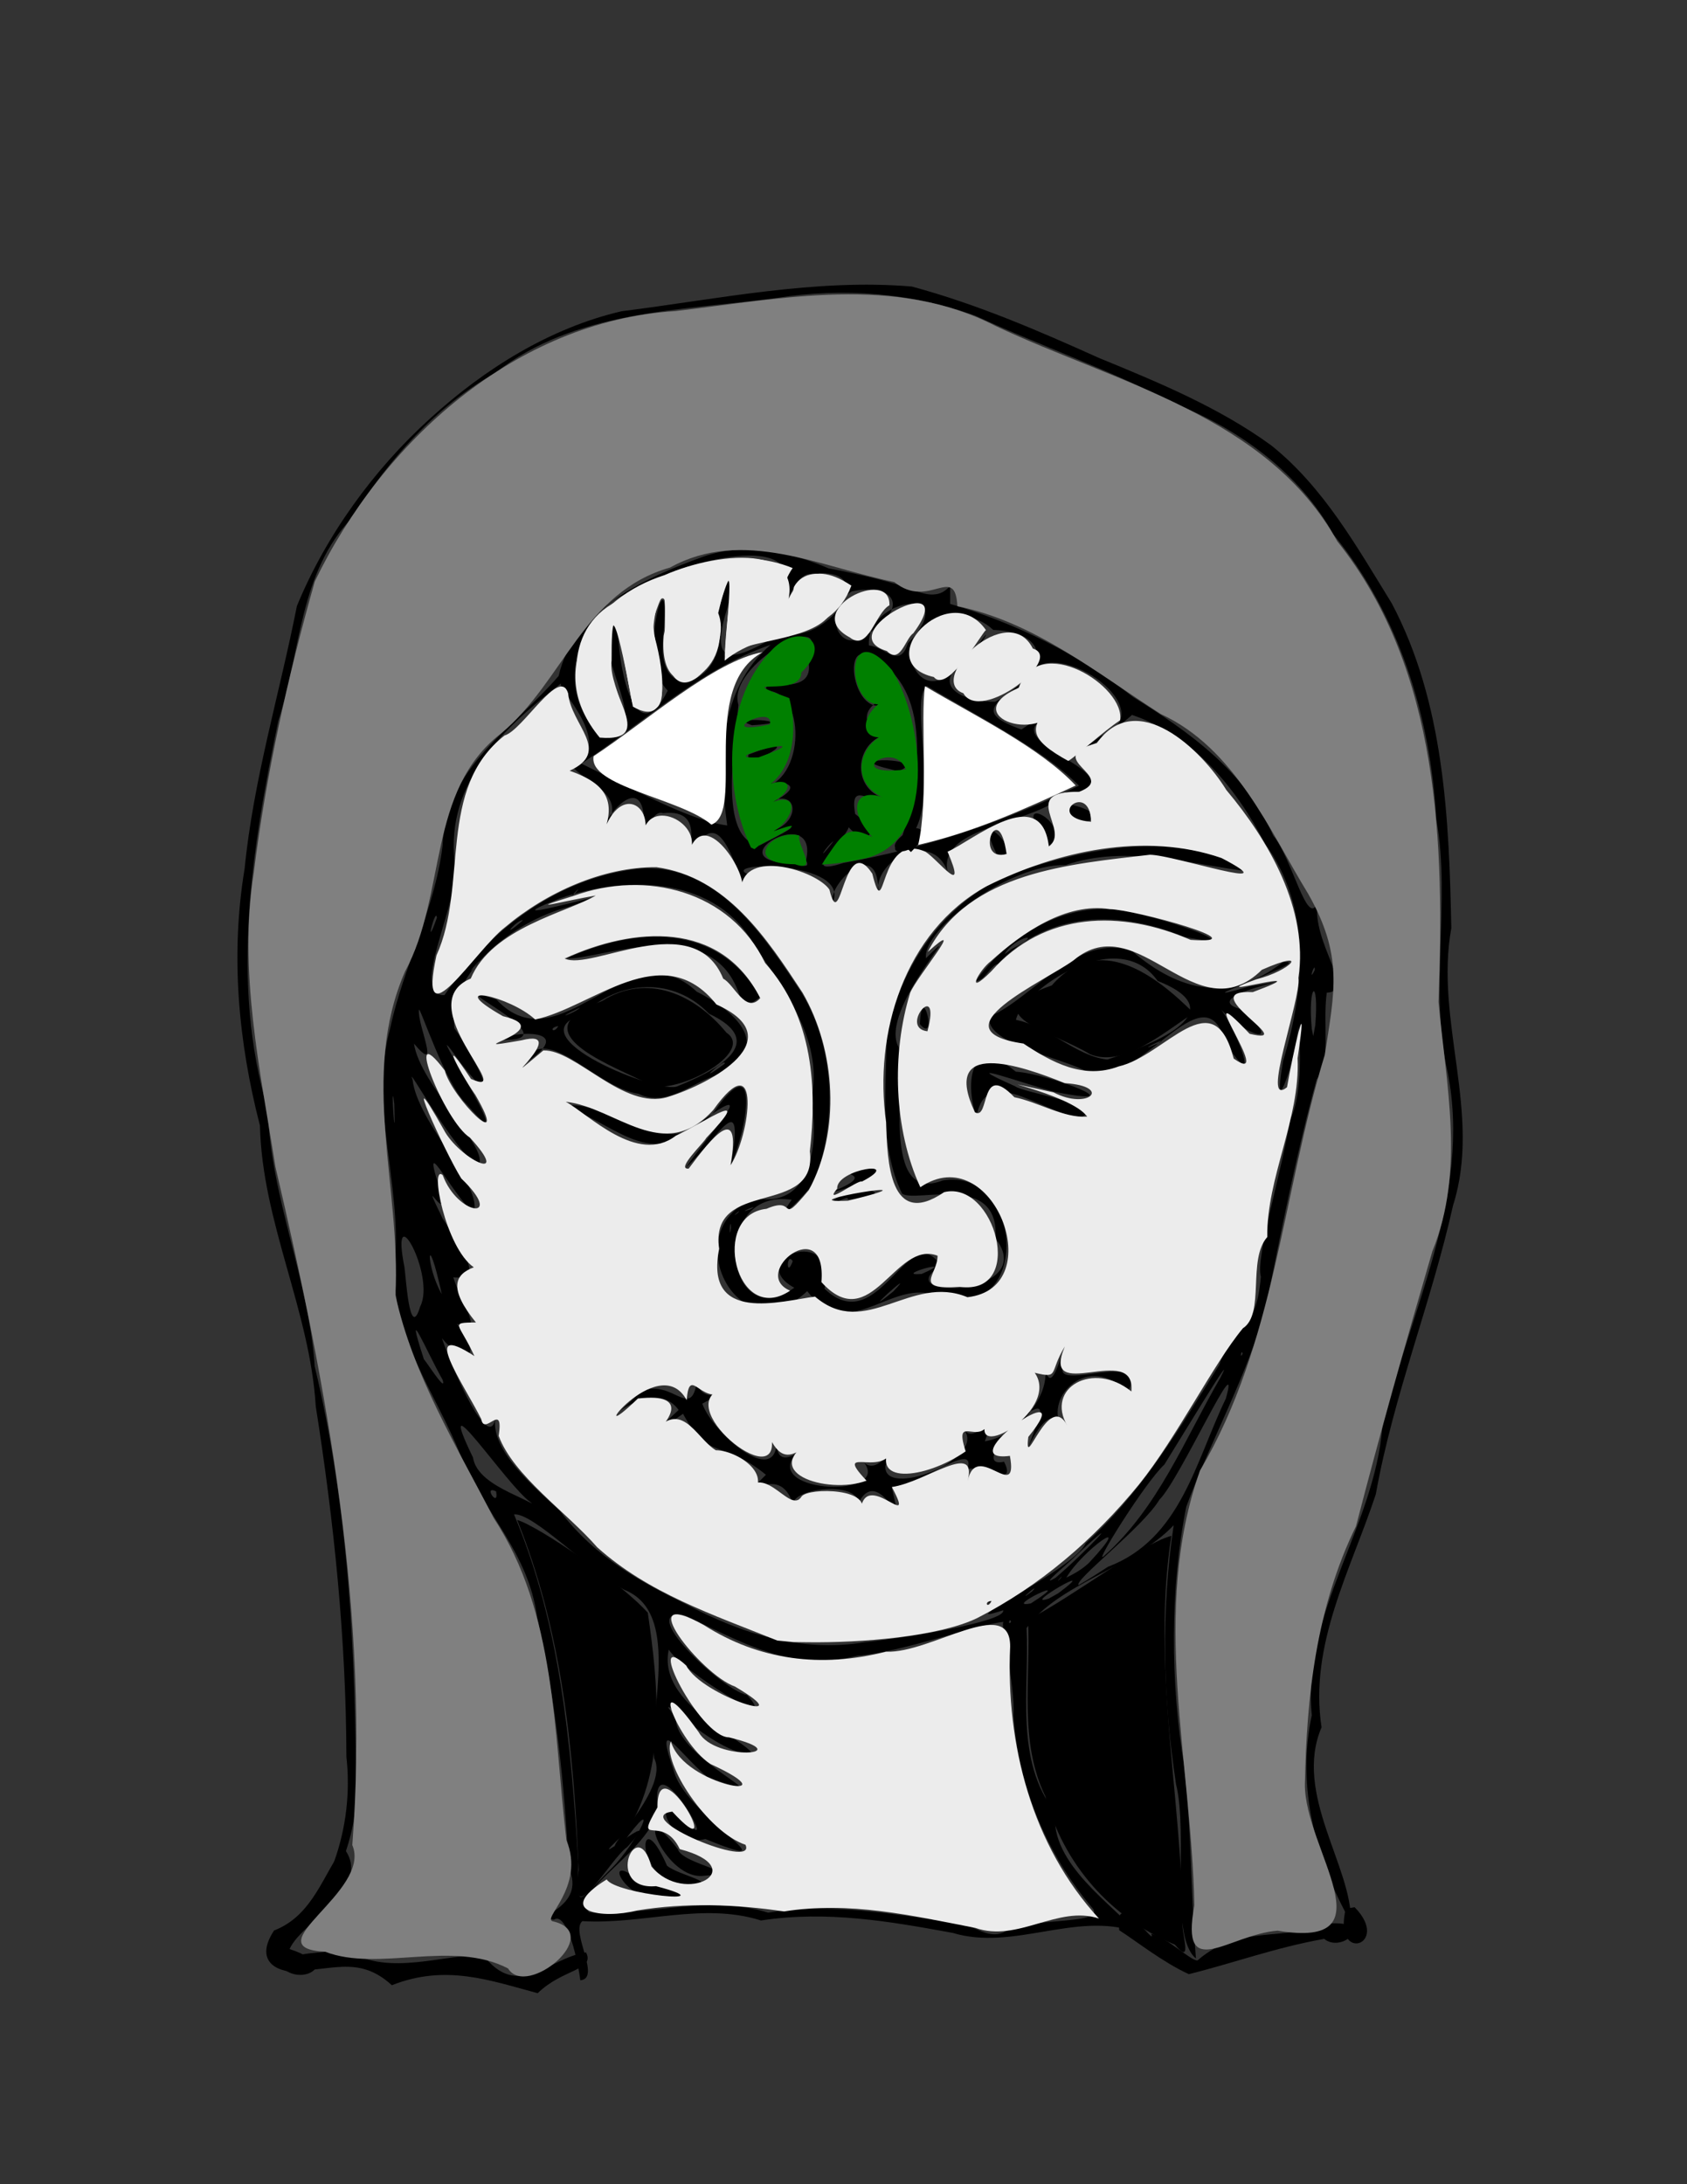 <?xml version="1.0" encoding="UTF-8" standalone="no"?>
<svg
   xmlns:dc="http://purl.org/dc/elements/1.1/"
   xmlns:cc="http://creativecommons.org/ns#"
   xmlns:rdf="http://www.w3.org/1999/02/22-rdf-syntax-ns#"
   xmlns:svg="http://www.w3.org/2000/svg"
   xmlns="http://www.w3.org/2000/svg"
   xmlns:sodipodi="http://sodipodi.sourceforge.net/DTD/sodipodi-0.dtd"
   xmlns:inkscape="http://www.inkscape.org/namespaces/inkscape"
   version="1.1"
   id="svg10"
   width="8.5in"
   height="11in"
   viewBox="0 0 816 1056"
   sodipodi:docname="seer.svg"
   inkscape:version="1.0 (4035a4fb49, 2020-05-01)">
  <rect x="0" y="0" width="816" height="1056" fill="#333333" stroke="none"/>
  <defs
     id="defs14" />
  <sodipodi:namedview
     inkscape:document-rotation="0"
     pagecolor="#ffffff"
     bordercolor="#666666"
     borderopacity="1"
     objecttolerance="10"
     gridtolerance="10"
     guidetolerance="10"
     inkscape:pageopacity="0"
     inkscape:pageshadow="2"
     inkscape:window-width="1080"
     inkscape:window-height="1826"
     id="namedview12"
     showgrid="false"
     inkscape:pagecheckerboard="true"
     units="in"
     inkscape:zoom="0.78671482"
     inkscape:cx="456.68358"
     inkscape:cy="698.55459"
     inkscape:window-x="-11"
     inkscape:window-y="-11"
     inkscape:window-maximized="1"
     inkscape:current-layer="g18" />
  <g
     inkscape:groupmode="layer"
     inkscape:label="Image"
     id="g18">
    <path
       d="m 280.699,957.42 c -1.876,-13.819 -7.218,-33.05 -12.731,-29.313 -13.252,-1.557 16.531,-4.98 7.032,-25.303 -1.81,-40.542 -6.444,-81.291 -15.162,-120.867 -4.391,-31.989 -25.462,-49.707 -37.043,-78.298 -12.205,-30.811 -34.255,-58.06 -31.732,-93.388 3.232,-38.233 -12.75,-75.791 -2.193,-113.671 6.26,-29.168 21.44,-56.741 25.213,-87.734 1.239,-38.033 34.371,-56.692 56.14,-82.048 7.124,-31.742 42.071,-47.72 70.308,-57.789 19.721,-6.91 41.763,-2.156 60.297,5.784 16.43,3.007 36.63,8.202 42.532,10.992 17.785,7.097 16.209,-12.064 16.225,6.178 32.26,9.554 61.73,24.094 88.438,45.008 26.701,16.538 54.692,36.212 67.786,66.979 9.109,10.703 16.712,45.466 21.442,32.285 -2.739,19.955 18.923,42.996 4.498,43.713 -2.098,15.713 2.221,33.064 -4.886,41.893 -9.728,35.374 -17.08,73.139 -24.494,109.676 -9.085,33.928 -26.602,64.373 -38.579,96.984 -7.864,39.245 -7.755,84.673 -0.909,125.928 3.448,30.705 3.096,61.656 5.594,92.429 -13.079,-10.78 -3.478,-59.679 -9.653,-84.352 -6.359,-41.326 -7.31,-83.681 -1.109,-125.1 -19.696,20.705 -55.929,28.164 -71.16,49.721 1.459,29.929 -5.936,63.861 13.907,89.157 -3.019,24.823 29.27,45.474 38.692,57.635 -28.904,-9.854 -58.929,9.436 -88.311,0.59 -30.545,-5.588 -60.78,-10.883 -92.759,-6.013 -28.251,-8.921 -57.095,2.05 -86.411,0.318 -5.923,5.053 9.354,27.727 -0.973,28.604 z m 205.838,-23.748 c 12.535,-6.952 49.497,-2.921 41.617,-11.446 -21.618,-25.556 -35.767,-58.848 -37.859,-92.49 0.648,-16.558 -6.92,-46.062 -4.774,-45.601 -12.531,1.097 -49.364,14.728 -70.82,16.366 -31.656,8.189 -55.714,-6.487 -83.36,-19.47 -24.637,-4.571 17.319,35.783 29.975,38.471 17.528,19.17 -32.231,-12.364 -37.831,-21.985 -5.751,26.828 37.367,43.315 40.526,50.675 -19.261,0.158 -51.54,-35.984 -37.135,-17.723 -0.821,19.883 57.925,44.009 15.173,28.642 -14.481,-12.462 -26.182,-31.844 -15.65,-1.499 6.953,21.093 59.184,49.559 14.769,31.504 -19.118,5.008 -28.139,-29.333 -6.287,-5.554 10.464,9.479 -19.833,-41.678 -16.869,-10.495 -0.281,19.953 -43.322,41.232 -33.045,51.446 29.249,1.897 58.279,-8.635 86.558,0.183 32.812,-5.09 63.595,1.368 95.184,5.555 6.281,2.332 12.783,7.441 19.827,3.422 z m -165.793,-15.899 c -18.598,3.107 -31.506,-25.551 -9.79,-7.209 8.287,1.774 32.576,7.037 9.79,7.209 z m 10.159,-6.271 c -23.927,-1.073 -22.852,-42.689 -8.264,-9.495 5.732,4.926 28.828,8.842 8.264,9.495 z m 8.474,-4.52 c -19.066,0.754 -33.259,-41.078 -11.533,-13.025 1.992,7.59 34.331,11.52 11.533,13.025 z m -43.546,-3.692 c 12.565,-12.492 24.996,-39.212 4.756,-11.34 -14.341,7.509 24.054,-26.352 15.794,-41.962 -2.216,-24.979 12.944,-70.591 -14.44,-81.372 -16.172,-8.513 -44.091,-37.493 -53.312,-36.425 22.48,53.048 27.538,111.004 31.079,167.907 -0.608,24.719 -0.778,19.697 16.122,3.192 z m 122.266,-109.299 c 18.264,-1.866 68.928,-9.939 67.11,-15.473 -28.106,9.344 34.119,-19.299 39.943,-32.409 26.995,-24.348 45.593,-55.765 64.572,-86.18 8.546,-23.483 17.504,-13.753 20.177,-42.684 -2.799,-8.805 10.018,-50.404 14.236,-76.228 6.268,-12.233 4.606,-39.682 3.854,-44.821 -0.601,14.504 -13.226,50.562 -7.36,16.738 10.696,-35.223 13.791,-74.054 -8.806,-105.204 -13.864,-26.798 -34.671,-52.136 -64.256,-62.077 -10.644,9.622 -44.802,31.968 -15.124,10.187 33.271,-12.138 -26.515,-52.478 -35.606,-27.449 -15.029,11.672 -26.09,15.864 -2.767,24.307 14.067,-9.291 26.661,-20.725 6.915,-2.26 -8.65,12.142 53.888,26.516 12.607,35.089 -18.963,14.286 -62.816,14.313 -54.584,38.502 -5.48,-24.441 -37.393,-9.114 -34.208,8.495 1.051,-29.624 -24.681,-5.032 -21.969,3.75 8.573,-20.19 -54.845,-19.955 -41.181,-13.588 -1.849,22.506 -9.686,-40.616 -25.232,-12.677 -7.477,6.97 7.359,-19.45 -15.683,-16.855 -7.601,-3.126 -14.468,29.313 -9.191,3.206 -0.956,-22.875 -18.75,-3.012 -21.23,7.929 15.934,-19.739 -4.991,-24.27 -12.948,-33.16 21.005,-11.692 -8.61,-38.566 -5.921,-40.759 -27.621,21.243 -55.811,47.71 -51.56,86.189 3.608,17.847 -22.714,64.794 -4.922,64.573 21.896,-31.783 55.801,-57.313 94.846,-61.18 36.945,-2.504 59.764,32.597 77.997,60.194 16.213,26.726 17.044,62.251 6.245,90.679 -2.875,5.631 -21.72,24.07 -11.12,9.247 -39.955,-6.066 -32.699,66.317 1.276,42.528 -24.675,-13.495 20.91,-31.762 14.6,0.427 26.172,25.272 40.956,-35.105 56.2,-11.077 -26.704,16.965 48.377,15.11 26.512,-13.23 2.094,-32.332 -38.554,-16.925 -45.171,-21.613 -11.337,-23.273 -7.534,-51.105 -7.507,-76.428 7.432,-37.32 32.907,-71.669 70.846,-81.638 33.693,-10.392 72.848,-16.645 104.773,2.292 -26.935,-2.98 -59.029,-13.379 -89.09,-3.098 -27.397,-0.498 -69.461,31.383 -67.452,45.007 22.71,-22.567 -23.488,25.263 -13.206,43.107 3.517,16.567 -8.778,76.167 21.269,64.354 38.714,-6.312 43.408,67.191 0.335,57.222 -23.642,-13.378 -44.411,23.585 -65.876,-3.695 -34.084,32.206 -64.241,-31.573 -24.643,-44.827 30.129,4.964 29.527,-33.87 26.536,-47.631 6.156,-27.355 -11.45,-51.296 -26.707,-73.535 -18.445,-34.697 -61.925,-35.375 -94.859,-23.844 -43.713,17.121 50.308,-11.152 3.795,4.176 -25.79,6.806 -58.074,31.423 -54.781,58.577 9.176,12.632 25.735,45.8 2.9,16.561 -25.464,-35.78 34.182,56.444 3.06,20.106 -10.483,-9.718 -22.962,-48.484 -23.101,-45.542 -0.888,6.951 11.077,32.307 -2.396,16.303 2.932,20.208 37.393,51.328 31.084,58.859 -11.87,-6.829 -35.674,-51.116 -31.761,-41.406 2.322,20.889 34.402,51.312 29.51,64.343 -11.048,-9.591 -26.45,-42.098 -15.961,-10.465 4.31,18.208 -11.463,-12.484 0.912,13.073 12.01,18.906 19.33,29.826 5.221,28.609 4.37,13.448 15.567,28.171 1.775,22.496 14.196,18.638 2.106,18.594 -7.264,6.902 6.035,17.769 22.728,54.493 25.752,39.167 -1.622,15.229 17.605,31.735 31.403,44.451 17.03,22.454 39.794,34.654 60.533,44.834 27.127,14.296 55.606,23.628 86.65,18.554 z m 59.378,-18.488 c 2.231,-2.541 3.296,-1.829 0,0 z m -64.737,-42.618 c 13.088,-17.793 -29.5,-14.945 -29.198,-5.337 -7.74,-28.057 -41.8,14.73 -13.052,-14.537 -21.667,-17.631 -27.659,-6.227 -40.098,-29.486 -17.526,12.072 -18.256,13.109 -2.12,-1.85 -14.516,-19.711 -46.418,18.324 -17.831,-9.272 15.201,-5.549 23.564,14.143 26.628,-4.19 3.458,15.664 28.241,-4.236 2.648,10.423 4.681,13.67 35.77,41.241 36.006,17.933 -1.281,25.023 35.298,-18.976 7.596,8.494 -10.468,17.887 52.663,18.932 32.445,-0.391 11.25,16.834 24.829,-27.804 12.529,4.03 -1.543,16.091 48.401,-2.826 38.236,-17.113 8.29,9.127 20.568,-26.105 9.855,5.239 16.635,-2.594 31.448,-22.597 29.07,-35.247 4.209,18.803 11.642,-27.814 9.356,-1.834 -8.13,14.721 42.327,-8.492 30.658,13.264 -19.141,-19.415 -40.192,2.241 -32.145,16.785 -7.763,-18.45 -24.442,33.308 -10.702,-4.222 5.788,-18.451 -36.171,25.364 -16.957,21.118 8.176,16.247 -21.229,-5.118 -19.435,7.603 11.59,-23.3 -25.236,7.006 -34.863,4.986 7.568,30.766 -7.987,-19.844 -18.627,13.606 z m -10.222,-152.072 c 14.075,-11.199 34.304,-2.138 7.525,-0.924 1.135,-3.033 -12.126,5.741 -7.525,0.924 z m 2.677,-5.758 c 21.6,-9.389 -9.368,-6.083 17.297,-10.44 13.361,0.996 -26.272,15.167 -17.297,10.44 z m -73.546,-10.354 c 10.701,-16.037 38.785,-45.714 5.816,-21.1 -23.345,23.07 -42.356,-2.686 -65.338,-8.613 23.286,-5.532 49.201,31.051 73.711,1.967 21.688,-30.869 15.928,8.24 7.696,26.208 6.812,-38.929 -5.741,-13.569 -21.884,1.539 z m 190.166,-24.219 c -21.027,-4.629 -44.818,-25.56 -49.513,-0.67 -5.089,-13.437 -4.478,-41.2 19.027,-21.698 16.311,1.12 59.444,17.789 18.778,9.756 -12.446,-3.176 -51.31,-17.076 -19.06,-2.676 3.252,3.029 47.407,9.687 30.768,15.288 z m -212.96,-11.662 c -20.879,-2.913 -45.885,-36.721 -55.884,-14.031 28.446,-18.547 -5.967,-16.136 -11.443,-12.125 39.034,1.839 -34.974,-30.657 -1.396,-19.396 30.879,33.028 64.303,-34.898 96.821,-3.857 23.595,11.928 37.391,29.974 6.119,41.692 -10.673,4.387 -22.073,13.812 -34.218,7.718 z m 18.964,-3.711 c 17.223,-6.97 45.414,-20.764 15.073,-35.034 -16.824,-17.598 -43.035,-16.792 -61.209,0.517 -33.787,10.303 38.126,38.979 46.136,34.517 z m 22.569,-10.708 c 2.065,-4.296 -16.592,12.144 0,0 z m -80.347,-18.306 c -4.958,0.769 -2.247,4.073 0,0 z m 10.5,-8.946 c -14.881,6.967 -1.884,2.418 0,0 z m 242.933,29.819 c -13.824,-6.31 -47.678,-13.37 -44.739,-25.482 21.162,-9.205 43.019,-41.089 68.972,-31.56 23.113,19.785 47.247,24.961 72.777,5.276 18.276,-2.036 -55.307,23.071 -16.585,11.827 42.283,-7.242 -29.962,4.218 -2.829,11.131 21.149,19.825 -0.252,11.17 -10.262,0.088 7.496,10.493 19.903,42.546 1.938,16.066 -10.256,-38.941 -43.298,27.32 -69.271,12.653 z m 12.161,-4.71 c 18.122,-6.098 63.991,-22.305 24.316,-38.016 -19.773,-27.907 -66.046,5.585 -68.529,18.84 15.854,3.098 29.179,17.604 44.213,19.176 z m 25.318,-8.115 c 5.654,-3.975 -15.162,6.468 0,0 z m -116.03,-9.03 c 1.089,-21.919 8.838,10.555 0,0 z m -87.482,-14.72 c -13.797,-40.073 -69.059,-15.772 -83.314,-17.076 33.729,-15.188 72.863,-17.381 93.503,18.66 -2.926,2.632 -8.169,6.424 -10.19,-1.584 z m 114.584,-6.165 c 13.972,-19.471 38.627,-35.475 62.912,-34.688 13.616,-1.066 77.963,21.014 37.941,13.445 -31.283,-13.039 -65.302,-12.766 -90.163,12.93 -3.795,1.134 -6.821,8.704 -10.69,8.312 z m 17.361,-15.424 c 17.189,-8.754 1.392,-6.251 -3.479,2.548 z m -7.365,-46.002 c -13.371,-27.488 17.276,4.76 0,0 z m 23.67,-6.974 c -18.823,-25.186 15.367,-6.265 1.522,3.143 z m 18.001,-8.347 c -30.264,-17.27 21.768,-3.618 0,0 z m -34.631,386.587 c -0.839,-2.353 -1.672,2.286 0,0 z m 9.577,-8.869 c 24.288,-15.571 -14.64,3.024 0,0 z m 13.251,-4.911 c 22.641,-16.85 -19.164,7.418 -4.551,2.563 z m -12.581,-0.978 c 4.731,-5.211 -9.42,7.133 0,0 z m 36.626,-11.815 c 35.214,-13.347 42.282,-50.856 56.989,-81.281 8.039,-28.09 -22.497,39.583 -32.099,48.812 -7.693,13.085 -41.687,39.17 -39.096,41.338 4.843,-2.781 9.528,-5.823 14.206,-8.869 z m -25.33,5.283 c 14.186,-12.009 36.422,-35.581 9.221,-10.092 -0.528,0.948 -18.843,15.989 -9.221,10.092 z m 2.394,0.32 c 2.226,-3.198 -3.886,4.055 0,0 z m 13.764,-7.524 c 23.535,-25.264 -3.498,-5.795 -10.959,7.161 3.927,-1.925 7.781,-4.101 10.959,-7.161 z m 7.218,-3.276 c 26.319,-23.386 38.995,-56.405 56.303,-86.19 9.253,-17.843 -21.049,32.353 -27.086,41.986 -9.162,8.35 -34.904,49.674 -29.216,44.204 z m -277.426,-26.076 c -11.408,-8.025 -47.835,-63.024 -27.767,-21.552 2.412,15.578 33.13,20.383 33.725,27.202 l -2.658,-2.566 z m -16.587,-5.196 c -6.694,-3.163 1.546,8.604 0,0 z m -25.879,-53.94 c -7.671,-13.518 -19.007,-40.612 -9.013,-9.801 0.1,-0.591 11.262,17.117 9.013,9.801 z m 386.988,-12.714 c -0.682,-2.356 -1.398,3.264 0,0 z m -397.832,-22.698 c 7.721,-14.881 -14.858,-55.408 -7.611,-19.007 0.622,3.381 2.407,36.452 7.611,19.007 z m 228.822,-7.277 c 13.487,-14.125 -19.83,16.112 0,0 z m -218.376,1.301 c -7.487,-34.367 -7.939,-13.624 0,0 z m 232.098,-9.772 c 19.668,-8.521 -15.161,1.262 0,0 z m -62.352,-6.17 c -3.019,-4.871 -3.268,8.933 0,0 z m -29.86,-16.137 c -0.313,-6.897 -1.126,7.673 0,0 z m 3.37,-7.248 c 2.543,-2.93 -4.606,3.502 0,0 z m 6.138,-1.736 c 5.801,-3.374 -8.664,2.973 0,0 z m -172.384,-50.93 c -2.036,-16.192 0.869,27.266 0,0 z m 445.496,-38.025 c 1.956,-23.97 -3.747,-20.323 -1.686,1.803 l 0.714,3.46 z m -0.266,-26.642 c 0.393,-4.891 -3.556,6.951 0,0 z m -404.984,-2.83 c 3.939,-5.853 -8.781,9.314 0,0 z M 211.328,443.713 c -0.503,-5.951 -6.433,18.017 0,0 z m 41.594,1.248 c -2.511,-0.757 -12.403,10.741 0,0 z m 25.572,-13.382 c 4.811,-5.701 -6.418,5.793 0,0 z M 389.884,416.051 c 6.357,-28.247 -42.469,-0.782 -9.635,1.135 -1.303,-3.512 13.335,5.573 9.635,-1.135 z m 18.084,1.156 c 39.57,-7.084 77.797,-19.814 113.921,-37.341 -17.463,-17.801 -49.214,-33.695 -73.626,-48.293 -9.438,7.617 9.894,66.999 -13.199,76.764 9.635,-27.248 18.275,-79.191 -16.801,-91.891 -11.879,-3.123 -2.278,40.158 16.282,18.86 -26.864,6.493 -13.05,24.624 1.595,19.148 -22.561,-2.016 -26.833,27.303 -7.047,31.909 -7.296,3.335 -18.439,-9.969 -15.443,7.187 14.468,10.756 3.989,14.795 -3.124,6.415 -2.712,7.902 -24.627,24.334 -2.557,17.244 z m 21.806,-45.529 c -24.809,-5.965 21.45,-5.373 4.747,1.19 z m -26.602,35.028 c -3.039,1.729 -9.573,12.233 0,0 z m -35.75,2.037 c 28.8,-14.807 8.682,-6.004 2.028,-6.282 19.999,-2.094 17.449,-26.05 -1.572,-11.86 31.22,-13.919 2.618,-13.914 -2.398,-9.629 23.643,0.905 25.51,-46.262 5.709,-47.005 -5.343,-7.312 25.969,5.007 19.15,-16.769 13.757,-24.087 -39.119,3.98 -33.178,23.586 -1.228,18.023 -10.56,64.936 10.261,67.96 z m -5.392,-43.925 c 32.159,-12.485 -2.256,9.037 0,0 z m 1.676,-14.189 c -14.528,-4.868 26.739,-1.538 0,0 z m -11.952,48.454 c -4.2,-30.243 -4.439,-65.711 20.992,-87.333 -34.369,11.785 -61.582,37.66 -91.526,57.444 21.118,10.18 51.63,27.508 70.534,29.89 z M 295.636,356.575 c 20.189,-8.343 -12.781,-42.039 3.323,-57.86 -1.198,17.988 7.253,68.12 24.041,35.166 -16.151,-15.757 2.543,-72.39 -2.287,-25.566 -3.488,36.146 33.455,20.181 26.008,-6.681 -0.686,-17.342 12.718,-34.288 4.711,-6.453 -9.78,31.915 8.211,21.625 27.235,10.542 20.04,7.398 51.221,-33.201 12.475,-28.175 -11.638,2.007 -16.409,42.448 -11.882,8.087 10.076,-31.366 -56.618,-12.029 -71.517,-0.303 -33.737,9.702 -40.186,59.316 -12.105,71.243 z m 185.635,-17.312 c 23.249,-10.087 31.247,-33.398 -0.848,-34.726 -17.333,-16.19 -48.367,-0.959 -38.589,17.671 14.359,28.621 51.119,-41.211 27.223,-4.241 -20.828,12.578 -4.068,21.537 12.214,21.296 z M 439.11,311.04 c 27.438,-28.63 -20.456,-22.457 -18.805,1.028 7.898,0.719 14.94,11.561 18.805,-1.028 z m -19.221,-4.551 c 21.826,-14.58 10.501,-24.572 -7.874,-20.541 -14.627,8.814 -7.05,32.067 7.874,20.541 z M 133.348,943.148 c 25.695,-24.133 38.067,-58.946 34.2,-93.868 -0.143,-56.818 -5.973,-113.295 -14.817,-169.337 -2.809,-46.396 -25.941,-88.906 -26.998,-135.747 -10.478,-40.516 -14.324,-82.598 -7.423,-124.143 4.255,-43.19 16.962,-84.78 25.292,-127.051 14.08,-34.194 37.236,-66.086 64.62,-90.835 26.037,-23.722 57.678,-43.612 92.434,-51.689 46.516,-5.831 93.711,-15.894 140.396,-11.947 31.407,8.479 60.828,21.155 90.404,34.479 28.849,11.844 58.138,23.902 83.432,42.309 25.405,20.315 41.412,49.027 58.307,76.372 25.351,47.921 27.733,103.845 28.802,157.016 -8.153,44.925 14.943,89.737 0.848,134.044 -10.526,47.143 -28.891,92.057 -37.377,139.705 -12.088,36.615 -32.35,72.688 -26.24,112.647 -13.786,32.243 15.052,67.7 14.201,94.317 -17.146,-30.3 -26.339,-65.636 -18.926,-100.16 -4.869,-49.516 30.197,-90.899 34.14,-139.279 13.22,-56.352 43.403,-112.145 31.565,-171.582 -9.09,-40.229 1.652,-81.587 -5.422,-122.186 -2.885,-49.638 -17.936,-98.942 -49.775,-137.787 -16.453,-29.781 -45.599,-50.979 -76.786,-63.322 -31.166,-16.196 -64.54,-27.719 -96.363,-42.444 -31.013,-11.127 -63.659,-13.745 -96.366,-8.592 -46.443,6.228 -97.089,5.768 -135.862,36.134 -28.604,16.226 -51.802,41.944 -69.128,69.879 -25.926,26.696 -24.93,64.987 -35.877,98.291 -12.811,61.621 -23.365,126.645 -5.095,188.236 1.395,42.456 19.87,81.827 22.681,123.963 16.512,68.512 19.945,139.633 19.944,209.966 -1.696,28.322 -17.012,55.195 -38.811,72.61 z"
       style="fill:#000000;stroke-width:0.661"
       id="path22" />
    <path
       d="m 541.386,933.227 c 8.014,5.075 20.882,15.377 33.642,21.225 22.279,-5.54 41.647,-12.802 65.461,-17.06 9.175,7.394 25.519,-9.396 1.623,-7.367 -21.055,8.56 -42.789,0.537 -62.484,17.446 -1.371,2.707 -15.802,-11.617 -22.803,-12.474 3.188,7.496 -18.481,-24.548 -15.439,-1.77 z"
       style="fill:#000000;stroke-width:0.661"
       id="path37" />
    <path
       d="m 657.862,933.41 c -0.659,0.953 -0.67,-0.938 0,0 z"
       style="fill:#000000;stroke:#000000;stroke-width:0.661"
       id="path39" />
    <path
       d="m 650.955,922.794 c -6.521,26.954 22.278,17.517 4.265,-0.712 l -4.265,0.712 z"
       style="fill:#000000;stroke-width:0.661"
       id="path41" />
    <path
       d="m 138.02,952.831 c 21.253,0.895 34.783,-8.347 51.52,6.97 26.007,-10.257 47.289,-2.382 70.543,3.858 11.935,-11.771 27.918,-11.036 23.363,-19.731 -18.327,2.712 -33.021,23.648 -50.052,0.839 -25.714,1.797 -47.854,10.679 -68.942,-3.586 -8.387,5.599 -24.094,-0.676 -26.432,11.65 z"
       style="fill:#000000;stroke-width:0.661"
       id="path43" />
    <path
       d="m 131.581,944.883 c 10.735,22.034 37.824,0.59 7.777,-0.009 1.457,-13.471 42.797,-31.304 26.818,-51.489 -9.53,11.681 -14.43,32.602 -33.596,39.935 -19.402,29.489 43.922,20.836 6.978,8.816 l -4.144,0.976 -3.833,1.771 z"
       style="fill:#000000;stroke-width:0.661"
       id="path45" />
    <path
       d="m 471.796,932.096 c -30.583,-5.954 -60.994,-13.025 -92.53,-7.965 -23.578,-3.501 -47.527,-4.346 -71.251,-0.443 -16.33,4.187 -40.452,0.932 -14.543,-15.036 4.077,7.231 59.381,12.682 23.902,3.247 -25.342,2.342 -9.358,-35.585 -2.264,-9.5 16.146,19.379 49.104,0.876 13.703,-8.396 -8.431,-17.685 -22.61,0.204 -10.781,-20.216 -0.202,-31.553 34.794,32.099 7.168,2.088 -21.045,2.663 41.011,28.563 35.402,16.021 -18.404,-6.094 -40.533,-39.859 -36.082,-50.022 5.983,21.925 60.525,29.967 19.137,10.976 -16.307,-10.608 -31.106,-51.133 -5.608,-15.267 7.825,14.225 49.497,10.858 14.54,2.373 -14.032,-0.005 -41.396,-53.795 -20.64,-34.703 7.58,14.927 57.345,30.054 23.549,10.14 -16.357,-5.654 -51.097,-49.834 -15.002,-29.691 26.827,17.033 56.543,20.813 88.067,12.852 21.731,0.921 60.164,-27.785 60.052,-2.502 -2.151,47.106 10.482,96.284 42.957,131.521 -19.823,-6.645 -39.27,11.709 -59.775,4.523 z"
       style="fill:#ececec;stroke-width:0.84"
       id="path53" />
    <path
       d="m 375.968,793.154 c -31.316,-12.584 -62.331,-22.875 -87.098,-45.092 -14.858,-17.033 -40.516,-34.573 -47.648,-53.832 2.559,-17.286 -6.96,0.487 -8.436,-8.143 -8.2,-16.473 -30.703,-48.307 -3.316,-30.464 -7.425,-16.192 -12.373,-16.071 0.725,-16.263 -13.379,-16.497 -10.278,-23.182 -1.014,-26.653 -13.744,-9.428 -21.514,-50.087 -15.046,-44.587 7.297,19.898 30.575,22.357 8.983,1.637 -8.186,-13.117 -30.856,-63.364 -8.526,-23.684 7.278,14.14 33.71,26.875 12.736,3.95 -12.413,-7.681 -32.952,-59.941 -12.208,-32.482 3.434,13.181 32.271,41.936 14.825,11.851 -8.82,-12.693 -17.692,-31.225 -2.106,-7.741 23.054,10.034 -30.024,-36.117 -0.132,-48.547 10.242,-24.531 46.657,-31.935 60.465,-40.149 -14.876,2.553 -37.342,8.395 -10.699,0.165 35.054,-12.659 75.751,-2.472 92.629,32.466 23.568,26.433 25.034,60.856 21.622,91.04 3.92,32.351 -48.827,12.412 -43.865,47.137 -7.337,36.44 30.083,25.205 46.375,23.109 24.501,21.029 46.234,-11.2 73.723,0.29 40.317,-4.533 12.131,-77.094 -22.794,-53.158 -12.902,-28.11 -13.987,-64.571 -4.904,-94.036 3.344,-8.01 28.559,-37.757 8.515,-19.744 19.95,-38.9 69.033,-42.422 107.425,-46.981 11.697,0.063 68.623,19.322 34.641,1.574 -37.193,-12.759 -79.416,-3.424 -113.714,13.695 -39.66,21.924 -54.615,71.227 -48.514,114.058 0.526,18.906 1.726,51.795 28.062,33.803 24.458,-5.965 39.989,50.074 7.629,45.782 -23.202,1.584 -10.667,-5.907 -10.8,-15.052 -20.504,-7.899 -32.111,39.299 -56.178,12.76 2.731,-34.001 -35.063,-4.301 -15.141,4.141 -26.286,17.618 -38.903,-36.691 -11.409,-39.582 15.315,-6.68 5.099,9.385 20.452,-9.062 15.387,-28.337 13.23,-67.274 -3.046,-95.438 -17.265,-26.266 -36.755,-56.015 -70.655,-60.666 -25.701,-0.185 -53.151,12.094 -73.289,29.083 -13.928,10.596 -42.682,57.461 -33.119,13.579 15.454,-34.084 0.068,-80.678 32.952,-106.346 8.788,-2.457 26.649,-33.678 30.734,-20.376 1.345,15.458 21.317,27.984 0.728,37.437 18.386,6.411 22.934,15.276 15.532,32.54 7.547,-27.462 26.792,-16.257 19.713,1.801 -0.473,-24.354 32.491,-8.811 21.788,7.152 7.241,-28.252 30.607,10.805 25.867,15.701 1.207,-19.92 36.517,-8.95 42.753,0.255 5.551,23.183 6.852,-28.819 20.736,-7.702 6.622,26.664 2.686,-21.03 25.748,-10.572 6.104,3.797 20.603,23.184 10.672,-0.04 12.079,-5.226 45.25,-33.703 48.995,-2.525 10.929,-7.967 -15.13,-26.796 14.649,-26.437 19.549,-7.501 -18.885,-16.027 8.535,-23.533 19.297,-26.969 50.649,3.08 62.668,22.69 20.446,24.297 39.839,57.707 34.837,90.841 1.462,10.107 -18.531,63.347 -5.5,52.849 2.731,-15.876 10.693,-51.609 5.117,-14.027 1.311,29.39 -15.054,57.779 -14.657,86.454 -9.714,10.794 -0.975,37.096 -11.793,44.106 -14.237,17.133 -31.993,52.866 -50.327,75.595 -21.622,26.479 -48.048,49.15 -78.389,64.608 -18.669,8.906 -55.929,11.924 -81.86,11.591 l -6.984,-0.085 -7.665,-0.738 z m 103.63,-19.076 c -3.825,-0.102 -2.102,4.216 0,0 z m -63.51,-42.329 c 1.411,-23.893 28.021,11.126 15.301,-12.819 16.429,-2.323 41.604,-22.693 36.658,-2.833 4.163,-20.364 24.742,11.335 20.442,-12.224 -30.579,3.953 35.786,-42.078 8.917,-9.176 -2.313,18.732 9.881,-23.114 18.904,-5.294 -10.912,-18.436 12.51,-31.64 30.938,-16.67 2.261,-24.433 -44.504,7.038 -32.183,-21.76 -7.814,12.798 -2.444,15.654 -14.566,12.73 13.344,19.037 -37.613,47.159 -20.941,18.504 -2.56,21.503 -19.176,-1.478 -12.475,19.492 -19.816,13.728 -48.305,16.7 -35.211,-4.878 0.036,20.767 -30.76,-0.11 -12.732,19.045 -18.94,7.04 -54.956,-4.427 -24.031,-20.946 -10.981,9.768 -16.344,11.557 -21.71,2.288 1.3,24.286 -53.138,-22.032 -19.985,-26.705 -13.31,12.627 -19.801,-12.293 -21.258,6.434 -13.748,-25.355 -52.475,27.106 -23.598,-0.792 25.882,-2.956 15.235,11.766 5.088,19.589 15.473,-21.895 22.636,-0.563 32.614,5.441 11.275,-0.037 32.796,14.812 11.017,25.428 10.584,-25.163 24.4,6.856 30.476,-3.145 3.517,-4.413 35.506,-4.038 28.335,8.292 z m -5.863,-151.238 c 50.556,-12.379 -32.703,1.483 0,0 z m 6.666,-9.24 c 21.121,-11.01 -12.562,-6.02 -11.926,3.353 -7.353,8.936 10.297,-4.547 11.926,-3.353 z m -83.778,-6.273 c 10.864,-14.681 25.776,-33.219 20.241,-1.602 9.534,-14.491 15.218,-59.766 -8.325,-26.768 -24.137,26.553 -47.026,-1.263 -71.375,-3.955 11.005,5.957 34.639,30.697 53.207,16.436 16.542,-8.034 37.908,-23.325 14.721,1.094 -1.22,2.469 -14.964,15.39 -8.469,14.795 z m 192.738,-25.116 c -7.4,-11.266 -59.926,-21.157 -16.302,-11.765 17.061,8.921 28.852,-2.98 5.483,-4.438 -21.118,-8.625 -60.203,-21.729 -43.483,14.062 7.396,4.281 2.137,-25.002 19.088,-7.264 11.617,2.345 23.814,10.111 35.214,9.404 z m -202.844,-9.51 c 21.574,-6.678 60.334,-28.257 23.527,-44.73 -26.132,-32.901 -60.007,1.464 -87.679,7.262 -12.006,-11.266 -45.559,-18.632 -15.579,-1.606 28.842,6.732 -26.553,17.912 9.04,11.647 25.126,-6.359 -17.751,28.471 10.483,4.934 15.372,-0.718 38.905,29.047 60.208,22.493 z m 218.061,-14.777 c 22.694,-5.151 45.842,-42.114 55.676,-3.783 21.391,15.019 -23.132,-44.656 7.699,-11.992 25.215,6.026 -28.121,-21.616 1.54,-20.153 37.397,-13.952 -29.071,4.891 1.741,-6.215 16.391,-4.015 26.78,-15.163 2.647,-4.582 -32.043,31.491 -59.66,-30.919 -90.978,-4.663 -13.779,10.184 -68.218,33.93 -24.342,40.326 13.795,9.126 29.02,17.459 46.016,11.062 z m -92.47,-16.989 c 7.002,-26.325 -14.239,-1.677 0,0 z m -80.875,-16.024 c -19.289,-38.007 -61.364,-34.374 -94.57,-19.152 12.653,6.292 62.508,-25.053 76.692,9.773 5.122,2.441 10.841,17.315 17.878,9.38 z M 479.422,469.661 c 25.777,-29.226 62.883,-29.792 96.478,-15.259 34.387,2.376 -26.801,-14.624 -39.046,-14.848 -21.34,-3.397 -42.528,11.579 -57.524,25.103 -5.764,4.297 -13.002,17.981 0.092,5.004 z m 7.468,-56.768 c -4.08,-28.241 -16.047,4.386 0,0 z m 40.851,-15.581 c -0.376,-20.302 -23.29,-2.049 0,0 z"
       style="fill:#ececec;stroke-width:0.84"
       id="path55" />
    <path
       d="m 310.539,522.515 c -18.942,-9.137 -58.625,-24.61 -19.303,-38.551 21.733,-13.768 44.891,-3.257 60.152,15.307 15.472,10.369 -31.384,34.398 -40.849,23.244 z"
       style="fill:#000000;stroke-width:0.84"
       id="path57" />
    <path
       d="m 527.159,509.655 c -17.674,-10.929 -58.087,-19.522 -18.413,-33.221 22.685,-25.97 50.081,-5.125 68.651,13.377 -13.771,8.675 -33.888,26.74 -50.239,19.844 z"
       style="fill:#000000;stroke-width:0.84"
       id="path59" />
    <path
       d="m 568.303,940.214 c -31.173,-13.022 -54.126,-39.138 -62.664,-71.716 -12.913,-26.571 -7.1,-56.844 -8.363,-85.373 21.697,-11.242 54.258,-36.408 69.3,-40.604 -9.562,62.32 4.683,124.431 5.637,186.786 -1.484,3.456 5.527,22.114 -3.91,10.907 z"
       style="fill:#000000;stroke-width:0.84"
       id="path72" />
    <path
       d="m 279.889,904.114 c -2.304,-57.303 -8.002,-115.66 -29.759,-169.27 10.292,3.007 49.966,30.074 63.208,44.876 4.997,34.263 9.273,74.707 -10.053,105.528 -28.031,26.163 22.349,-16.575 0.14,7.719 -8.376,5.659 -28.511,43.116 -23.536,11.148 z"
       style="fill:#000000;stroke-width:0.84"
       id="path74" />
    <path
       d="m 245.749,951.688 c -27.168,-14.069 -62.482,1.889 -88.446,-8.064 -35.59,-1.894 22.738,-29.03 13.105,-51.579 C 178.943,781.485 158.372,671.14 133.181,563.937 125.788,517.007 115.236,469.646 122.759,421.814 c 5.91,-47.565 16.437,-94.745 29.506,-140.698 32.47,-67.464 96.938,-125.887 174.44,-130.717 51.451,-6.036 106.542,-17.782 155.054,7.291 58.387,27.499 131.246,43.295 165.099,104.024 49.837,62.43 51.761,146.651 48.956,222.721 3.7,40.075 12.913,81.672 -2.977,120.49 -12.897,44.149 -25.44,88.538 -36.939,132.967 -19.139,39.065 -23.94,82.158 -24.716,124.664 -0.416,31.109 42.237,80.102 -13.229,70.869 -23.612,1.858 -47.307,25.718 -40.244,-12.2 -1.404,-69.92 -21.429,-142.221 2.729,-210.254 36.35,-61.367 39.884,-134.125 60.379,-201.081 4.711,-30.62 9.003,-47.702 -8.045,-77.745 -18.64,-30.378 -35.232,-70.324 -71.319,-86.933 -31.513,-20.173 -61.049,-44.45 -98.359,-52.12 -1.17,-20.939 -13.765,1.971 -30.516,-11.697 -35.206,-7.104 -73.289,-26.517 -108.491,-6.991 -41.737,11.799 -51.681,55.151 -81.613,80.12 -35.966,27.512 -26.377,78.067 -46.544,115.138 -22.015,50.409 -1.909,104.327 -4.654,156.555 8.411,38.45 29.647,73.051 47.554,107.732 30.139,45.914 28.936,103.032 35.116,155.606 9.499,22.998 -12.805,38.587 -6.22,39.421 24.806,6.015 -13.025,37.399 -21.979,22.713 z"
       style="fill:#808080;stroke-width:0.84"
       id="path76" />
    <path
       d="m 363.222,409.738 c -13.394,-28.181 -13.671,-72.064 10.748,-96.126 12.621,-12.457 29.578,-3.842 13.624,11.54 0.064,12.661 -35.927,1.271 -5.844,12.367 4.716,17.018 1.756,41.212 -18.726,46.062 20.258,-12.441 25.349,-1.32 4.851,7.135 22.931,-13.39 16.568,10.308 -0.205,13.733 23.662,-9.467 17.067,-4.483 -0.187,4.033 l -2.557,2.069 z m 3.747,-43.579 c 35.569,-12.822 -24.788,1.283 0,0 z m 5.437,-15.921 c 2.304,-10.703 -29.045,6.206 0,0 z"
       style="fill:#008000;stroke-width:0.42"
       id="path79" />
    <path
       d="m 440.61,411.953 c 17.988,-17.65 -14.159,-12.929 0,0 z"
       style="fill:#000000;stroke-width:0.661"
       id="path85" />
    <path
       d="m 438.466,402.386 c -16.895,12.025 10.946,10.456 -4.114,4.943 -8.348,10.729 23.82,-1.13 4.114,-4.943 z"
       style="fill:#000000;stroke-width:0.661"
       id="path87" />
    <path
       d="m 397.521,417.965 c 9.9,-14.885 11.972,-19.606 24.414,-13.268 -13.508,-14.726 -6.847,-24.925 7.202,-18.312 -21.116,-7.369 -13.336,-33.344 8.583,-33.406 -26.597,12.778 -23.046,-13.053 -2.52,-17.36 -25.263,22.87 -30.764,-43.423 -3.704,-11.581 15.077,24.139 22.803,84.169 -14.342,91.228 -6.479,1.295 -13.01,2.469 -19.633,2.7 z m 40.652,-45.953 c -5.814,-14.96 -31.562,3.899 0,0 z"
       style="fill:#008000;stroke-width:0.42"
       id="path98" />
    <path
       d="m 384.528,417.84 c -26.3,-0.108 -10.682,-17.289 2.161,-13.884 -1.579,4.213 9.685,18.12 -2.161,13.884 z"
       style="fill:#008000;stroke-width:0.42"
       id="path100" />
    <path
       d="m 290.085,356.607 c -27.026,-32.495 -3.672,-67.51 31.455,-78.582 26.189,-11.622 76.473,-16.903 55.272,23.838 5.402,-17.729 13.168,-33.241 35,-18.724 -10.636,28.27 -39.704,18.536 -61.301,36.273 0.65,-17.442 6.544,-63.642 -3.557,-21.253 8.495,27.661 -28.963,47.687 -25.933,9.311 4.791,-22.33 -3.753,-25.388 -5.11,-1.932 4.373,13.699 10.625,47.929 -9.771,36.118 -2.944,-15.78 -11.695,-62.928 -10.407,-24.723 -5.022,15.667 23.682,42.113 -5.648,39.675 z"
       style="fill:#ececec;fill-opacity:1;stroke-width:0.42"
       id="path102" />
    <path
       d="m 451.712,327.333 c -31.578,-7.135 7.37,-48.521 25.281,-22.568 -0.029,-2.409 -18.306,31.243 -25.281,22.568 z"
       style="fill:#ececec;fill-opacity:1;stroke-width:0.42"
       id="path104" />
    <path
       d="m 516.698,367.889 c -18.232,-10.015 -22.026,-16.99 -3.204,-29.824 -7.296,23.783 -51.923,8.165 -20.731,-5.553 9.669,-27.243 51.748,-0.567 49.017,15.736 -7.811,5.13 -21.572,17.708 -25.082,19.641 z"
       style="fill:#ececec;fill-opacity:1;stroke-width:0.42"
       id="path106" />
    <path
       d="m 290.052,356.139 c -16.576,-22.508 -16.833,-57.065 13.782,-67.74 22.613,-15.068 53.455,-24.461 79.575,-13.758 -10.857,15.545 -5.403,41.851 0.641,9.068 8.291,-15.057 37.748,0.032 17.649,13.105 -8.951,13.25 -40.765,12.2 -51.012,20.288 -0.327,-14.852 8.293,-61.037 -3.569,-21.293 8.407,17.982 -19.629,52.898 -24.634,21.635 -2.815,-11.666 2.728,-47.119 -6.622,-17.514 0.05,14.863 14.781,54.434 -9.952,40.313 -3.477,-15.868 -10.265,-64.585 -10.078,-20.956 -2.086,14.263 19.873,40.87 -5.781,36.852 z"
       style="fill:#ececec;fill-opacity:1;stroke-width:0.42"
       id="path108" />
    <path
       d="m 465.976,335.163 c -18.183,-6.469 21.512,-45.749 33.61,-21.598 15.528,4.719 -25.36,36.348 -33.61,21.598 z"
       style="fill:#ececec;fill-opacity:1;stroke-width:0.84"
       id="path110" />
    <path
       d="m 411.048,308.181 c -24.126,-12.823 19.911,-34.642 19.165,-15.536 -6.876,3.773 -10.111,22.597 -19.165,15.536 z"
       style="fill:#ececec;fill-opacity:1;stroke-width:0.84"
       id="path112" />
    <path
       d="m 428.974,314.751 c -28.605,-8.566 37.425,-41.933 12.828,-8.632 -3.918,2.589 -6.231,15.233 -12.828,8.632 z"
       style="fill:#ececec;fill-opacity:1;stroke-width:0.84"
       id="path114" />
    <path
       d="m 344.088,398.696 c -14.747,-12.721 -59.762,-18.405 -56.951,-33.111 25.162,-16.574 58.688,-46.304 81.754,-50.273 -31.084,16.904 -8.142,77.328 -24.803,83.383 z"
       style="fill:#ffffff;fill-opacity:1;stroke-width:0.84"
       id="path118" />
    <path
       d="m 444.132,408.464 c 5.203,-22.304 0.952,-60.55 3.282,-76.701 24.368,14.494 55.15,29.247 72.893,48 -24.677,11.494 -49.496,22.653 -76.175,28.701 z"
       style="fill:#ffffff;fill-opacity:1;stroke-width:0.84"
       id="path120" />
  </g>
</svg>
